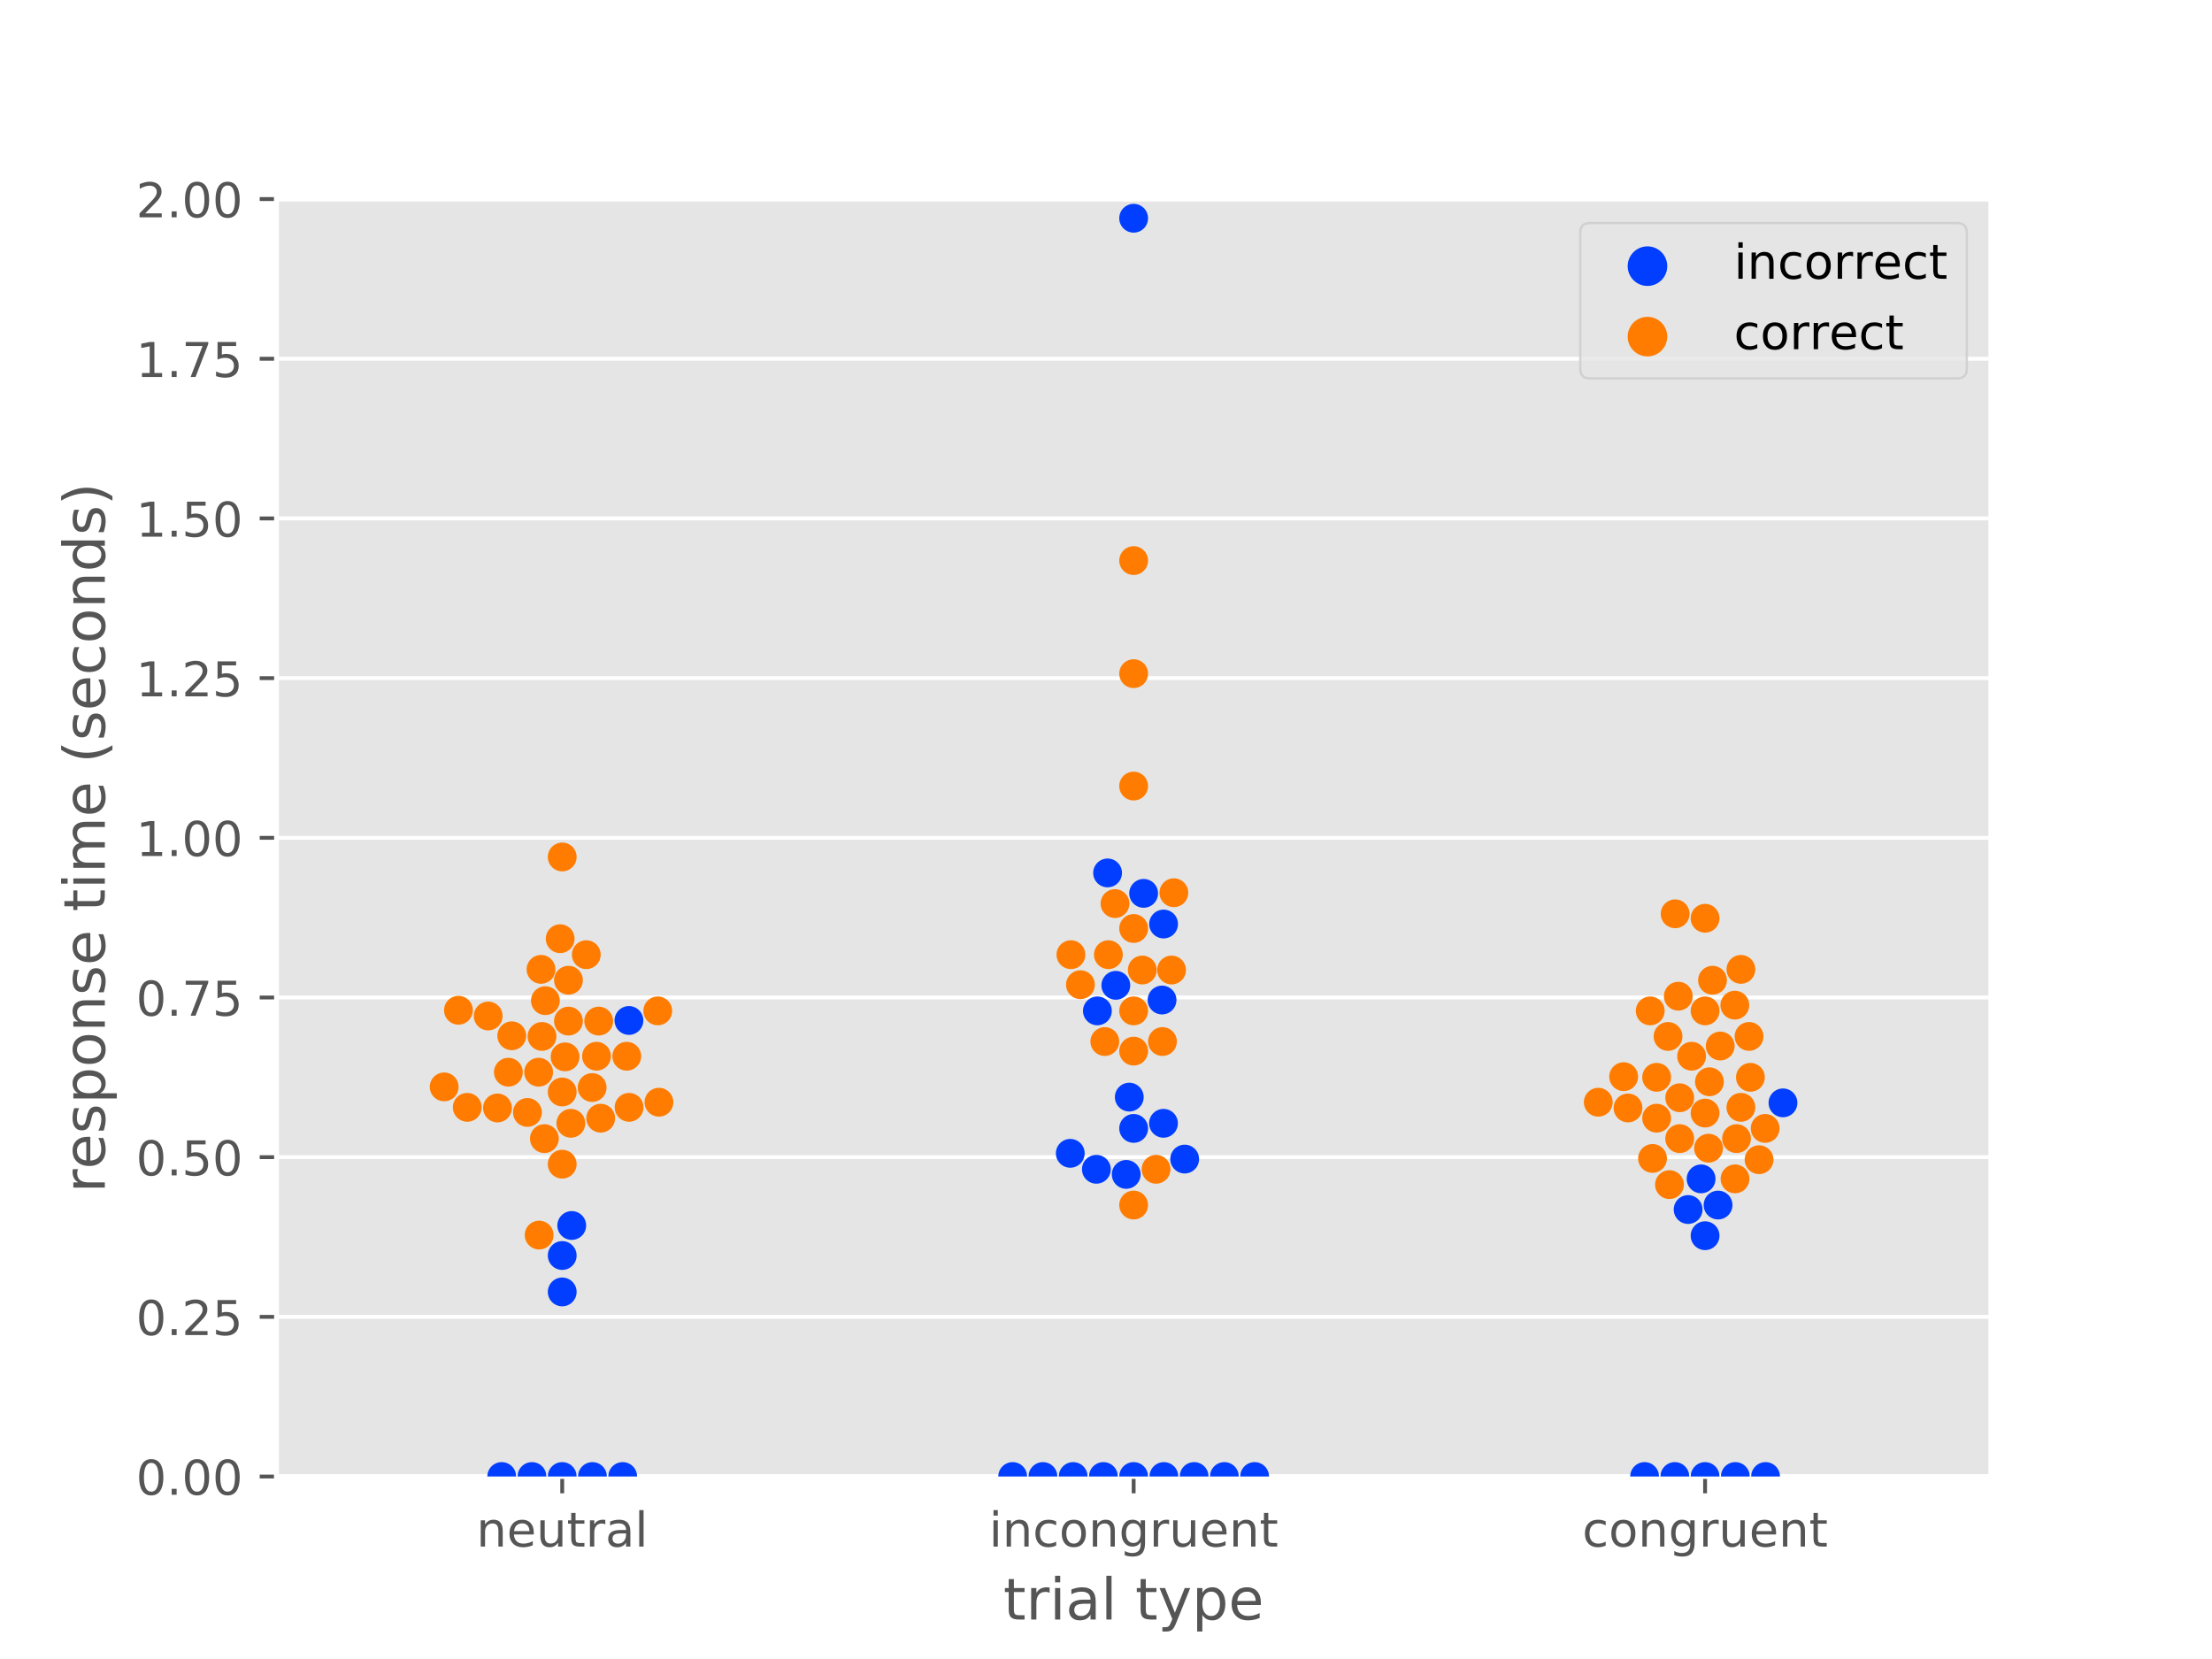 <?xml version="1.0" encoding="utf-8" standalone="no"?>
<!DOCTYPE svg PUBLIC "-//W3C//DTD SVG 1.1//EN"
  "http://www.w3.org/Graphics/SVG/1.1/DTD/svg11.dtd">
<!-- Created with matplotlib (https://matplotlib.org/) -->
<svg height="345.6pt" version="1.1" viewBox="0 0 460.8 345.6" width="460.8pt" xmlns="http://www.w3.org/2000/svg" xmlns:xlink="http://www.w3.org/1999/xlink">
 <defs>
  <style type="text/css">
*{stroke-linecap:butt;stroke-linejoin:round;}
  </style>
 </defs>
 <g id="figure_1">
  <g id="patch_1">
   <path d="M 0 345.6 
L 460.8 345.6 
L 460.8 0 
L 0 0 
z
" style="fill:#ffffff;"/>
  </g>
  <g id="axes_1">
   <g id="patch_2">
    <path d="M 57.6 307.584 
L 414.72 307.584 
L 414.72 41.472 
L 57.6 41.472 
z
" style="fill:#e5e5e5;"/>
   </g>
   <g id="matplotlib.axis_1">
    <g id="xtick_1">
     <g id="line2d_1">
      <defs>
       <path d="M 0 0 
L 0 3.5 
" id="m6d05284e0c" style="stroke:#555555;stroke-width:0.8;"/>
      </defs>
      <g>
       <use style="fill:#555555;stroke:#555555;stroke-width:0.8;" x="117.12" xlink:href="#m6d05284e0c" y="307.584"/>
      </g>
     </g>
     <g id="text_1">
      <!-- neutral -->
      <defs>
       <path d="M 54.891 33.016 
L 54.891 0 
L 45.906 0 
L 45.906 32.719 
Q 45.906 40.484 42.875 44.328 
Q 39.844 48.188 33.797 48.188 
Q 26.516 48.188 22.312 43.547 
Q 18.109 38.922 18.109 30.906 
L 18.109 0 
L 9.078 0 
L 9.078 54.688 
L 18.109 54.688 
L 18.109 46.188 
Q 21.344 51.125 25.703 53.562 
Q 30.078 56 35.797 56 
Q 45.219 56 50.047 50.172 
Q 54.891 44.344 54.891 33.016 
z
" id="DejaVuSans-110"/>
       <path d="M 56.203 29.594 
L 56.203 25.203 
L 14.891 25.203 
Q 15.484 15.922 20.484 11.062 
Q 25.484 6.203 34.422 6.203 
Q 39.594 6.203 44.453 7.469 
Q 49.312 8.734 54.109 11.281 
L 54.109 2.781 
Q 49.266 0.734 44.188 -0.344 
Q 39.109 -1.422 33.891 -1.422 
Q 20.797 -1.422 13.156 6.188 
Q 5.516 13.812 5.516 26.812 
Q 5.516 40.234 12.766 48.109 
Q 20.016 56 32.328 56 
Q 43.359 56 49.781 48.891 
Q 56.203 41.797 56.203 29.594 
z
M 47.219 32.234 
Q 47.125 39.594 43.094 43.984 
Q 39.062 48.391 32.422 48.391 
Q 24.906 48.391 20.391 44.141 
Q 15.875 39.891 15.188 32.172 
z
" id="DejaVuSans-101"/>
       <path d="M 8.5 21.578 
L 8.5 54.688 
L 17.484 54.688 
L 17.484 21.922 
Q 17.484 14.156 20.5 10.266 
Q 23.531 6.391 29.594 6.391 
Q 36.859 6.391 41.078 11.031 
Q 45.312 15.672 45.312 23.688 
L 45.312 54.688 
L 54.297 54.688 
L 54.297 0 
L 45.312 0 
L 45.312 8.406 
Q 42.047 3.422 37.719 1 
Q 33.406 -1.422 27.688 -1.422 
Q 18.266 -1.422 13.375 4.438 
Q 8.5 10.297 8.5 21.578 
z
M 31.109 56 
z
" id="DejaVuSans-117"/>
       <path d="M 18.312 70.219 
L 18.312 54.688 
L 36.812 54.688 
L 36.812 47.703 
L 18.312 47.703 
L 18.312 18.016 
Q 18.312 11.328 20.141 9.422 
Q 21.969 7.516 27.594 7.516 
L 36.812 7.516 
L 36.812 0 
L 27.594 0 
Q 17.188 0 13.234 3.875 
Q 9.281 7.766 9.281 18.016 
L 9.281 47.703 
L 2.688 47.703 
L 2.688 54.688 
L 9.281 54.688 
L 9.281 70.219 
z
" id="DejaVuSans-116"/>
       <path d="M 41.109 46.297 
Q 39.594 47.172 37.812 47.578 
Q 36.031 48 33.891 48 
Q 26.266 48 22.188 43.047 
Q 18.109 38.094 18.109 28.812 
L 18.109 0 
L 9.078 0 
L 9.078 54.688 
L 18.109 54.688 
L 18.109 46.188 
Q 20.953 51.172 25.484 53.578 
Q 30.031 56 36.531 56 
Q 37.453 56 38.578 55.875 
Q 39.703 55.766 41.062 55.516 
z
" id="DejaVuSans-114"/>
       <path d="M 34.281 27.484 
Q 23.391 27.484 19.188 25 
Q 14.984 22.516 14.984 16.5 
Q 14.984 11.719 18.141 8.906 
Q 21.297 6.109 26.703 6.109 
Q 34.188 6.109 38.703 11.406 
Q 43.219 16.703 43.219 25.484 
L 43.219 27.484 
z
M 52.203 31.203 
L 52.203 0 
L 43.219 0 
L 43.219 8.297 
Q 40.141 3.328 35.547 0.953 
Q 30.953 -1.422 24.312 -1.422 
Q 15.922 -1.422 10.953 3.297 
Q 6 8.016 6 15.922 
Q 6 25.141 12.172 29.828 
Q 18.359 34.516 30.609 34.516 
L 43.219 34.516 
L 43.219 35.406 
Q 43.219 41.609 39.141 45 
Q 35.062 48.391 27.688 48.391 
Q 23 48.391 18.547 47.266 
Q 14.109 46.141 10.016 43.891 
L 10.016 52.203 
Q 14.938 54.109 19.578 55.047 
Q 24.219 56 28.609 56 
Q 40.484 56 46.344 49.844 
Q 52.203 43.703 52.203 31.203 
z
" id="DejaVuSans-97"/>
       <path d="M 9.422 75.984 
L 18.406 75.984 
L 18.406 0 
L 9.422 0 
z
" id="DejaVuSans-108"/>
      </defs>
      <g style="fill:#555555;" transform="translate(99.237 322.182)scale(0.1 -0.1)">
       <use xlink:href="#DejaVuSans-110"/>
       <use x="63.379" xlink:href="#DejaVuSans-101"/>
       <use x="124.902" xlink:href="#DejaVuSans-117"/>
       <use x="188.281" xlink:href="#DejaVuSans-116"/>
       <use x="227.49" xlink:href="#DejaVuSans-114"/>
       <use x="268.604" xlink:href="#DejaVuSans-97"/>
       <use x="329.883" xlink:href="#DejaVuSans-108"/>
      </g>
     </g>
    </g>
    <g id="xtick_2">
     <g id="line2d_2">
      <g>
       <use style="fill:#555555;stroke:#555555;stroke-width:0.8;" x="236.16" xlink:href="#m6d05284e0c" y="307.584"/>
      </g>
     </g>
     <g id="text_2">
      <!-- incongruent -->
      <defs>
       <path d="M 9.422 54.688 
L 18.406 54.688 
L 18.406 0 
L 9.422 0 
z
M 9.422 75.984 
L 18.406 75.984 
L 18.406 64.594 
L 9.422 64.594 
z
" id="DejaVuSans-105"/>
       <path d="M 48.781 52.594 
L 48.781 44.188 
Q 44.969 46.297 41.141 47.344 
Q 37.312 48.391 33.406 48.391 
Q 24.656 48.391 19.812 42.844 
Q 14.984 37.312 14.984 27.297 
Q 14.984 17.281 19.812 11.734 
Q 24.656 6.203 33.406 6.203 
Q 37.312 6.203 41.141 7.25 
Q 44.969 8.297 48.781 10.406 
L 48.781 2.094 
Q 45.016 0.344 40.984 -0.531 
Q 36.969 -1.422 32.422 -1.422 
Q 20.062 -1.422 12.781 6.344 
Q 5.516 14.109 5.516 27.297 
Q 5.516 40.672 12.859 48.328 
Q 20.219 56 33.016 56 
Q 37.156 56 41.109 55.141 
Q 45.062 54.297 48.781 52.594 
z
" id="DejaVuSans-99"/>
       <path d="M 30.609 48.391 
Q 23.391 48.391 19.188 42.75 
Q 14.984 37.109 14.984 27.297 
Q 14.984 17.484 19.156 11.844 
Q 23.344 6.203 30.609 6.203 
Q 37.797 6.203 41.984 11.859 
Q 46.188 17.531 46.188 27.297 
Q 46.188 37.016 41.984 42.703 
Q 37.797 48.391 30.609 48.391 
z
M 30.609 56 
Q 42.328 56 49.016 48.375 
Q 55.719 40.766 55.719 27.297 
Q 55.719 13.875 49.016 6.219 
Q 42.328 -1.422 30.609 -1.422 
Q 18.844 -1.422 12.172 6.219 
Q 5.516 13.875 5.516 27.297 
Q 5.516 40.766 12.172 48.375 
Q 18.844 56 30.609 56 
z
" id="DejaVuSans-111"/>
       <path d="M 45.406 27.984 
Q 45.406 37.75 41.375 43.109 
Q 37.359 48.484 30.078 48.484 
Q 22.859 48.484 18.828 43.109 
Q 14.797 37.75 14.797 27.984 
Q 14.797 18.266 18.828 12.891 
Q 22.859 7.516 30.078 7.516 
Q 37.359 7.516 41.375 12.891 
Q 45.406 18.266 45.406 27.984 
z
M 54.391 6.781 
Q 54.391 -7.172 48.188 -13.984 
Q 42 -20.797 29.203 -20.797 
Q 24.469 -20.797 20.266 -20.094 
Q 16.062 -19.391 12.109 -17.922 
L 12.109 -9.188 
Q 16.062 -11.328 19.922 -12.344 
Q 23.781 -13.375 27.781 -13.375 
Q 36.625 -13.375 41.016 -8.766 
Q 45.406 -4.156 45.406 5.172 
L 45.406 9.625 
Q 42.625 4.781 38.281 2.391 
Q 33.938 0 27.875 0 
Q 17.828 0 11.672 7.656 
Q 5.516 15.328 5.516 27.984 
Q 5.516 40.672 11.672 48.328 
Q 17.828 56 27.875 56 
Q 33.938 56 38.281 53.609 
Q 42.625 51.219 45.406 46.391 
L 45.406 54.688 
L 54.391 54.688 
z
" id="DejaVuSans-103"/>
      </defs>
      <g style="fill:#555555;" transform="translate(206.021 322.182)scale(0.1 -0.1)">
       <use xlink:href="#DejaVuSans-105"/>
       <use x="27.783" xlink:href="#DejaVuSans-110"/>
       <use x="91.162" xlink:href="#DejaVuSans-99"/>
       <use x="146.143" xlink:href="#DejaVuSans-111"/>
       <use x="207.324" xlink:href="#DejaVuSans-110"/>
       <use x="270.703" xlink:href="#DejaVuSans-103"/>
       <use x="334.18" xlink:href="#DejaVuSans-114"/>
       <use x="375.293" xlink:href="#DejaVuSans-117"/>
       <use x="438.672" xlink:href="#DejaVuSans-101"/>
       <use x="500.195" xlink:href="#DejaVuSans-110"/>
       <use x="563.574" xlink:href="#DejaVuSans-116"/>
      </g>
     </g>
    </g>
    <g id="xtick_3">
     <g id="line2d_3">
      <g>
       <use style="fill:#555555;stroke:#555555;stroke-width:0.8;" x="355.2" xlink:href="#m6d05284e0c" y="307.584"/>
      </g>
     </g>
     <g id="text_3">
      <!-- congruent -->
      <g style="fill:#555555;" transform="translate(329.619 322.182)scale(0.1 -0.1)">
       <use xlink:href="#DejaVuSans-99"/>
       <use x="54.98" xlink:href="#DejaVuSans-111"/>
       <use x="116.162" xlink:href="#DejaVuSans-110"/>
       <use x="179.541" xlink:href="#DejaVuSans-103"/>
       <use x="243.018" xlink:href="#DejaVuSans-114"/>
       <use x="284.131" xlink:href="#DejaVuSans-117"/>
       <use x="347.51" xlink:href="#DejaVuSans-101"/>
       <use x="409.033" xlink:href="#DejaVuSans-110"/>
       <use x="472.412" xlink:href="#DejaVuSans-116"/>
      </g>
     </g>
    </g>
    <g id="text_4">
     <!-- trial type -->
     <defs>
      <path id="DejaVuSans-32"/>
      <path d="M 32.172 -5.078 
Q 28.375 -14.844 24.75 -17.812 
Q 21.141 -20.797 15.094 -20.797 
L 7.906 -20.797 
L 7.906 -13.281 
L 13.188 -13.281 
Q 16.891 -13.281 18.938 -11.516 
Q 21 -9.766 23.484 -3.219 
L 25.094 0.875 
L 2.984 54.688 
L 12.5 54.688 
L 29.594 11.922 
L 46.688 54.688 
L 56.203 54.688 
z
" id="DejaVuSans-121"/>
      <path d="M 18.109 8.203 
L 18.109 -20.797 
L 9.078 -20.797 
L 9.078 54.688 
L 18.109 54.688 
L 18.109 46.391 
Q 20.953 51.266 25.266 53.625 
Q 29.594 56 35.594 56 
Q 45.562 56 51.781 48.094 
Q 58.016 40.188 58.016 27.297 
Q 58.016 14.406 51.781 6.484 
Q 45.562 -1.422 35.594 -1.422 
Q 29.594 -1.422 25.266 0.953 
Q 20.953 3.328 18.109 8.203 
z
M 48.688 27.297 
Q 48.688 37.203 44.609 42.844 
Q 40.531 48.484 33.406 48.484 
Q 26.266 48.484 22.188 42.844 
Q 18.109 37.203 18.109 27.297 
Q 18.109 17.391 22.188 11.75 
Q 26.266 6.109 33.406 6.109 
Q 40.531 6.109 44.609 11.75 
Q 48.688 17.391 48.688 27.297 
z
" id="DejaVuSans-112"/>
     </defs>
     <g style="fill:#555555;" transform="translate(209.019 337.38)scale(0.12 -0.12)">
      <use xlink:href="#DejaVuSans-116"/>
      <use x="39.209" xlink:href="#DejaVuSans-114"/>
      <use x="80.322" xlink:href="#DejaVuSans-105"/>
      <use x="108.105" xlink:href="#DejaVuSans-97"/>
      <use x="169.385" xlink:href="#DejaVuSans-108"/>
      <use x="197.168" xlink:href="#DejaVuSans-32"/>
      <use x="228.955" xlink:href="#DejaVuSans-116"/>
      <use x="268.164" xlink:href="#DejaVuSans-121"/>
      <use x="327.344" xlink:href="#DejaVuSans-112"/>
      <use x="390.82" xlink:href="#DejaVuSans-101"/>
     </g>
    </g>
   </g>
   <g id="matplotlib.axis_2">
    <g id="ytick_1">
     <g id="line2d_4">
      <path clip-path="url(#p5a6f8b263c)" d="M 57.6 307.584 
L 414.72 307.584 
" style="fill:none;stroke:#ffffff;stroke-linecap:square;stroke-width:0.8;"/>
     </g>
     <g id="line2d_5">
      <defs>
       <path d="M 0 0 
L -3.5 0 
" id="ma31c7e501d" style="stroke:#555555;stroke-width:0.8;"/>
      </defs>
      <g>
       <use style="fill:#555555;stroke:#555555;stroke-width:0.8;" x="57.6" xlink:href="#ma31c7e501d" y="307.584"/>
      </g>
     </g>
     <g id="text_5">
      <!-- 0.00 -->
      <defs>
       <path d="M 31.781 66.406 
Q 24.172 66.406 20.328 58.906 
Q 16.5 51.422 16.5 36.375 
Q 16.5 21.391 20.328 13.891 
Q 24.172 6.391 31.781 6.391 
Q 39.453 6.391 43.281 13.891 
Q 47.125 21.391 47.125 36.375 
Q 47.125 51.422 43.281 58.906 
Q 39.453 66.406 31.781 66.406 
z
M 31.781 74.219 
Q 44.047 74.219 50.516 64.516 
Q 56.984 54.828 56.984 36.375 
Q 56.984 17.969 50.516 8.266 
Q 44.047 -1.422 31.781 -1.422 
Q 19.531 -1.422 13.062 8.266 
Q 6.594 17.969 6.594 36.375 
Q 6.594 54.828 13.062 64.516 
Q 19.531 74.219 31.781 74.219 
z
" id="DejaVuSans-48"/>
       <path d="M 10.688 12.406 
L 21 12.406 
L 21 0 
L 10.688 0 
z
" id="DejaVuSans-46"/>
      </defs>
      <g style="fill:#555555;" transform="translate(28.334 311.383)scale(0.1 -0.1)">
       <use xlink:href="#DejaVuSans-48"/>
       <use x="63.623" xlink:href="#DejaVuSans-46"/>
       <use x="95.41" xlink:href="#DejaVuSans-48"/>
       <use x="159.033" xlink:href="#DejaVuSans-48"/>
      </g>
     </g>
    </g>
    <g id="ytick_2">
     <g id="line2d_6">
      <path clip-path="url(#p5a6f8b263c)" d="M 57.6 274.32 
L 414.72 274.32 
" style="fill:none;stroke:#ffffff;stroke-linecap:square;stroke-width:0.8;"/>
     </g>
     <g id="line2d_7">
      <g>
       <use style="fill:#555555;stroke:#555555;stroke-width:0.8;" x="57.6" xlink:href="#ma31c7e501d" y="274.32"/>
      </g>
     </g>
     <g id="text_6">
      <!-- 0.25 -->
      <defs>
       <path d="M 19.188 8.297 
L 53.609 8.297 
L 53.609 0 
L 7.328 0 
L 7.328 8.297 
Q 12.938 14.109 22.625 23.891 
Q 32.328 33.688 34.812 36.531 
Q 39.547 41.844 41.422 45.531 
Q 43.312 49.219 43.312 52.781 
Q 43.312 58.594 39.234 62.25 
Q 35.156 65.922 28.609 65.922 
Q 23.969 65.922 18.812 64.312 
Q 13.672 62.703 7.812 59.422 
L 7.812 69.391 
Q 13.766 71.781 18.938 73 
Q 24.125 74.219 28.422 74.219 
Q 39.75 74.219 46.484 68.547 
Q 53.219 62.891 53.219 53.422 
Q 53.219 48.922 51.531 44.891 
Q 49.859 40.875 45.406 35.406 
Q 44.188 33.984 37.641 27.219 
Q 31.109 20.453 19.188 8.297 
z
" id="DejaVuSans-50"/>
       <path d="M 10.797 72.906 
L 49.516 72.906 
L 49.516 64.594 
L 19.828 64.594 
L 19.828 46.734 
Q 21.969 47.469 24.109 47.828 
Q 26.266 48.188 28.422 48.188 
Q 40.625 48.188 47.75 41.5 
Q 54.891 34.812 54.891 23.391 
Q 54.891 11.625 47.562 5.094 
Q 40.234 -1.422 26.906 -1.422 
Q 22.312 -1.422 17.547 -0.641 
Q 12.797 0.141 7.719 1.703 
L 7.719 11.625 
Q 12.109 9.234 16.797 8.062 
Q 21.484 6.891 26.703 6.891 
Q 35.156 6.891 40.078 11.328 
Q 45.016 15.766 45.016 23.391 
Q 45.016 31 40.078 35.438 
Q 35.156 39.891 26.703 39.891 
Q 22.75 39.891 18.812 39.016 
Q 14.891 38.141 10.797 36.281 
z
" id="DejaVuSans-53"/>
      </defs>
      <g style="fill:#555555;" transform="translate(28.334 278.119)scale(0.1 -0.1)">
       <use xlink:href="#DejaVuSans-48"/>
       <use x="63.623" xlink:href="#DejaVuSans-46"/>
       <use x="95.41" xlink:href="#DejaVuSans-50"/>
       <use x="159.033" xlink:href="#DejaVuSans-53"/>
      </g>
     </g>
    </g>
    <g id="ytick_3">
     <g id="line2d_8">
      <path clip-path="url(#p5a6f8b263c)" d="M 57.6 241.056 
L 414.72 241.056 
" style="fill:none;stroke:#ffffff;stroke-linecap:square;stroke-width:0.8;"/>
     </g>
     <g id="line2d_9">
      <g>
       <use style="fill:#555555;stroke:#555555;stroke-width:0.8;" x="57.6" xlink:href="#ma31c7e501d" y="241.056"/>
      </g>
     </g>
     <g id="text_7">
      <!-- 0.50 -->
      <g style="fill:#555555;" transform="translate(28.334 244.855)scale(0.1 -0.1)">
       <use xlink:href="#DejaVuSans-48"/>
       <use x="63.623" xlink:href="#DejaVuSans-46"/>
       <use x="95.41" xlink:href="#DejaVuSans-53"/>
       <use x="159.033" xlink:href="#DejaVuSans-48"/>
      </g>
     </g>
    </g>
    <g id="ytick_4">
     <g id="line2d_10">
      <path clip-path="url(#p5a6f8b263c)" d="M 57.6 207.792 
L 414.72 207.792 
" style="fill:none;stroke:#ffffff;stroke-linecap:square;stroke-width:0.8;"/>
     </g>
     <g id="line2d_11">
      <g>
       <use style="fill:#555555;stroke:#555555;stroke-width:0.8;" x="57.6" xlink:href="#ma31c7e501d" y="207.792"/>
      </g>
     </g>
     <g id="text_8">
      <!-- 0.75 -->
      <defs>
       <path d="M 8.203 72.906 
L 55.078 72.906 
L 55.078 68.703 
L 28.609 0 
L 18.312 0 
L 43.219 64.594 
L 8.203 64.594 
z
" id="DejaVuSans-55"/>
      </defs>
      <g style="fill:#555555;" transform="translate(28.334 211.591)scale(0.1 -0.1)">
       <use xlink:href="#DejaVuSans-48"/>
       <use x="63.623" xlink:href="#DejaVuSans-46"/>
       <use x="95.41" xlink:href="#DejaVuSans-55"/>
       <use x="159.033" xlink:href="#DejaVuSans-53"/>
      </g>
     </g>
    </g>
    <g id="ytick_5">
     <g id="line2d_12">
      <path clip-path="url(#p5a6f8b263c)" d="M 57.6 174.528 
L 414.72 174.528 
" style="fill:none;stroke:#ffffff;stroke-linecap:square;stroke-width:0.8;"/>
     </g>
     <g id="line2d_13">
      <g>
       <use style="fill:#555555;stroke:#555555;stroke-width:0.8;" x="57.6" xlink:href="#ma31c7e501d" y="174.528"/>
      </g>
     </g>
     <g id="text_9">
      <!-- 1.00 -->
      <defs>
       <path d="M 12.406 8.297 
L 28.516 8.297 
L 28.516 63.922 
L 10.984 60.406 
L 10.984 69.391 
L 28.422 72.906 
L 38.281 72.906 
L 38.281 8.297 
L 54.391 8.297 
L 54.391 0 
L 12.406 0 
z
" id="DejaVuSans-49"/>
      </defs>
      <g style="fill:#555555;" transform="translate(28.334 178.327)scale(0.1 -0.1)">
       <use xlink:href="#DejaVuSans-49"/>
       <use x="63.623" xlink:href="#DejaVuSans-46"/>
       <use x="95.41" xlink:href="#DejaVuSans-48"/>
       <use x="159.033" xlink:href="#DejaVuSans-48"/>
      </g>
     </g>
    </g>
    <g id="ytick_6">
     <g id="line2d_14">
      <path clip-path="url(#p5a6f8b263c)" d="M 57.6 141.264 
L 414.72 141.264 
" style="fill:none;stroke:#ffffff;stroke-linecap:square;stroke-width:0.8;"/>
     </g>
     <g id="line2d_15">
      <g>
       <use style="fill:#555555;stroke:#555555;stroke-width:0.8;" x="57.6" xlink:href="#ma31c7e501d" y="141.264"/>
      </g>
     </g>
     <g id="text_10">
      <!-- 1.25 -->
      <g style="fill:#555555;" transform="translate(28.334 145.063)scale(0.1 -0.1)">
       <use xlink:href="#DejaVuSans-49"/>
       <use x="63.623" xlink:href="#DejaVuSans-46"/>
       <use x="95.41" xlink:href="#DejaVuSans-50"/>
       <use x="159.033" xlink:href="#DejaVuSans-53"/>
      </g>
     </g>
    </g>
    <g id="ytick_7">
     <g id="line2d_16">
      <path clip-path="url(#p5a6f8b263c)" d="M 57.6 108 
L 414.72 108 
" style="fill:none;stroke:#ffffff;stroke-linecap:square;stroke-width:0.8;"/>
     </g>
     <g id="line2d_17">
      <g>
       <use style="fill:#555555;stroke:#555555;stroke-width:0.8;" x="57.6" xlink:href="#ma31c7e501d" y="108"/>
      </g>
     </g>
     <g id="text_11">
      <!-- 1.50 -->
      <g style="fill:#555555;" transform="translate(28.334 111.799)scale(0.1 -0.1)">
       <use xlink:href="#DejaVuSans-49"/>
       <use x="63.623" xlink:href="#DejaVuSans-46"/>
       <use x="95.41" xlink:href="#DejaVuSans-53"/>
       <use x="159.033" xlink:href="#DejaVuSans-48"/>
      </g>
     </g>
    </g>
    <g id="ytick_8">
     <g id="line2d_18">
      <path clip-path="url(#p5a6f8b263c)" d="M 57.6 74.736 
L 414.72 74.736 
" style="fill:none;stroke:#ffffff;stroke-linecap:square;stroke-width:0.8;"/>
     </g>
     <g id="line2d_19">
      <g>
       <use style="fill:#555555;stroke:#555555;stroke-width:0.8;" x="57.6" xlink:href="#ma31c7e501d" y="74.736"/>
      </g>
     </g>
     <g id="text_12">
      <!-- 1.75 -->
      <g style="fill:#555555;" transform="translate(28.334 78.535)scale(0.1 -0.1)">
       <use xlink:href="#DejaVuSans-49"/>
       <use x="63.623" xlink:href="#DejaVuSans-46"/>
       <use x="95.41" xlink:href="#DejaVuSans-55"/>
       <use x="159.033" xlink:href="#DejaVuSans-53"/>
      </g>
     </g>
    </g>
    <g id="ytick_9">
     <g id="line2d_20">
      <path clip-path="url(#p5a6f8b263c)" d="M 57.6 41.472 
L 414.72 41.472 
" style="fill:none;stroke:#ffffff;stroke-linecap:square;stroke-width:0.8;"/>
     </g>
     <g id="line2d_21">
      <g>
       <use style="fill:#555555;stroke:#555555;stroke-width:0.8;" x="57.6" xlink:href="#ma31c7e501d" y="41.472"/>
      </g>
     </g>
     <g id="text_13">
      <!-- 2.00 -->
      <g style="fill:#555555;" transform="translate(28.334 45.271)scale(0.1 -0.1)">
       <use xlink:href="#DejaVuSans-50"/>
       <use x="63.623" xlink:href="#DejaVuSans-46"/>
       <use x="95.41" xlink:href="#DejaVuSans-48"/>
       <use x="159.033" xlink:href="#DejaVuSans-48"/>
      </g>
     </g>
    </g>
    <g id="text_14">
     <!-- response time (seconds) -->
     <defs>
      <path d="M 44.281 53.078 
L 44.281 44.578 
Q 40.484 46.531 36.375 47.5 
Q 32.281 48.484 27.875 48.484 
Q 21.188 48.484 17.844 46.438 
Q 14.5 44.391 14.5 40.281 
Q 14.5 37.156 16.891 35.375 
Q 19.281 33.594 26.516 31.984 
L 29.594 31.297 
Q 39.156 29.25 43.188 25.516 
Q 47.219 21.781 47.219 15.094 
Q 47.219 7.469 41.188 3.016 
Q 35.156 -1.422 24.609 -1.422 
Q 20.219 -1.422 15.453 -0.562 
Q 10.688 0.297 5.422 2 
L 5.422 11.281 
Q 10.406 8.688 15.234 7.391 
Q 20.062 6.109 24.812 6.109 
Q 31.156 6.109 34.562 8.281 
Q 37.984 10.453 37.984 14.406 
Q 37.984 18.062 35.516 20.016 
Q 33.062 21.969 24.703 23.781 
L 21.578 24.516 
Q 13.234 26.266 9.516 29.906 
Q 5.812 33.547 5.812 39.891 
Q 5.812 47.609 11.281 51.797 
Q 16.75 56 26.812 56 
Q 31.781 56 36.172 55.266 
Q 40.578 54.547 44.281 53.078 
z
" id="DejaVuSans-115"/>
      <path d="M 52 44.188 
Q 55.375 50.25 60.062 53.125 
Q 64.75 56 71.094 56 
Q 79.641 56 84.281 50.016 
Q 88.922 44.047 88.922 33.016 
L 88.922 0 
L 79.891 0 
L 79.891 32.719 
Q 79.891 40.578 77.094 44.375 
Q 74.312 48.188 68.609 48.188 
Q 61.625 48.188 57.562 43.547 
Q 53.516 38.922 53.516 30.906 
L 53.516 0 
L 44.484 0 
L 44.484 32.719 
Q 44.484 40.625 41.703 44.406 
Q 38.922 48.188 33.109 48.188 
Q 26.219 48.188 22.156 43.531 
Q 18.109 38.875 18.109 30.906 
L 18.109 0 
L 9.078 0 
L 9.078 54.688 
L 18.109 54.688 
L 18.109 46.188 
Q 21.188 51.219 25.484 53.609 
Q 29.781 56 35.688 56 
Q 41.656 56 45.828 52.969 
Q 50 49.953 52 44.188 
z
" id="DejaVuSans-109"/>
      <path d="M 31 75.875 
Q 24.469 64.656 21.281 53.656 
Q 18.109 42.672 18.109 31.391 
Q 18.109 20.125 21.312 9.062 
Q 24.516 -2 31 -13.188 
L 23.188 -13.188 
Q 15.875 -1.703 12.234 9.375 
Q 8.594 20.453 8.594 31.391 
Q 8.594 42.281 12.203 53.312 
Q 15.828 64.359 23.188 75.875 
z
" id="DejaVuSans-40"/>
      <path d="M 45.406 46.391 
L 45.406 75.984 
L 54.391 75.984 
L 54.391 0 
L 45.406 0 
L 45.406 8.203 
Q 42.578 3.328 38.25 0.953 
Q 33.938 -1.422 27.875 -1.422 
Q 17.969 -1.422 11.734 6.484 
Q 5.516 14.406 5.516 27.297 
Q 5.516 40.188 11.734 48.094 
Q 17.969 56 27.875 56 
Q 33.938 56 38.25 53.625 
Q 42.578 51.266 45.406 46.391 
z
M 14.797 27.297 
Q 14.797 17.391 18.875 11.75 
Q 22.953 6.109 30.078 6.109 
Q 37.203 6.109 41.297 11.75 
Q 45.406 17.391 45.406 27.297 
Q 45.406 37.203 41.297 42.844 
Q 37.203 48.484 30.078 48.484 
Q 22.953 48.484 18.875 42.844 
Q 14.797 37.203 14.797 27.297 
z
" id="DejaVuSans-100"/>
      <path d="M 8.016 75.875 
L 15.828 75.875 
Q 23.141 64.359 26.781 53.312 
Q 30.422 42.281 30.422 31.391 
Q 30.422 20.453 26.781 9.375 
Q 23.141 -1.703 15.828 -13.188 
L 8.016 -13.188 
Q 14.5 -2 17.703 9.062 
Q 20.906 20.125 20.906 31.391 
Q 20.906 42.672 17.703 53.656 
Q 14.5 64.656 8.016 75.875 
z
" id="DejaVuSans-41"/>
     </defs>
     <g style="fill:#555555;" transform="translate(21.839 248.486)rotate(-90)scale(0.12 -0.12)">
      <use xlink:href="#DejaVuSans-114"/>
      <use x="41.082" xlink:href="#DejaVuSans-101"/>
      <use x="102.605" xlink:href="#DejaVuSans-115"/>
      <use x="154.705" xlink:href="#DejaVuSans-112"/>
      <use x="218.182" xlink:href="#DejaVuSans-111"/>
      <use x="279.363" xlink:href="#DejaVuSans-110"/>
      <use x="342.742" xlink:href="#DejaVuSans-115"/>
      <use x="394.842" xlink:href="#DejaVuSans-101"/>
      <use x="456.365" xlink:href="#DejaVuSans-32"/>
      <use x="488.152" xlink:href="#DejaVuSans-116"/>
      <use x="527.361" xlink:href="#DejaVuSans-105"/>
      <use x="555.145" xlink:href="#DejaVuSans-109"/>
      <use x="652.557" xlink:href="#DejaVuSans-101"/>
      <use x="714.08" xlink:href="#DejaVuSans-32"/>
      <use x="745.867" xlink:href="#DejaVuSans-40"/>
      <use x="784.881" xlink:href="#DejaVuSans-115"/>
      <use x="836.98" xlink:href="#DejaVuSans-101"/>
      <use x="898.504" xlink:href="#DejaVuSans-99"/>
      <use x="953.484" xlink:href="#DejaVuSans-111"/>
      <use x="1014.666" xlink:href="#DejaVuSans-110"/>
      <use x="1078.045" xlink:href="#DejaVuSans-100"/>
      <use x="1141.521" xlink:href="#DejaVuSans-115"/>
      <use x="1193.621" xlink:href="#DejaVuSans-41"/>
     </g>
    </g>
   </g>
   <g id="PathCollection_1"/>
   <g id="PathCollection_2"/>
   <g id="patch_3">
    <path d="M 57.6 307.584 
L 57.6 41.472 
" style="fill:none;stroke:#ffffff;stroke-linecap:square;stroke-linejoin:miter;"/>
   </g>
   <g id="patch_4">
    <path d="M 414.72 307.584 
L 414.72 41.472 
" style="fill:none;stroke:#ffffff;stroke-linecap:square;stroke-linejoin:miter;"/>
   </g>
   <g id="patch_5">
    <path d="M 57.6 307.584 
L 414.72 307.584 
" style="fill:none;stroke:#ffffff;stroke-linecap:square;stroke-linejoin:miter;"/>
   </g>
   <g id="patch_6">
    <path d="M 57.6 41.472 
L 414.72 41.472 
" style="fill:none;stroke:#ffffff;stroke-linecap:square;stroke-linejoin:miter;"/>
   </g>
   <g id="PathCollection_3">
    <defs>
     <path d="M 0 3 
C 0.796 3 1.559 2.684 2.121 2.121 
C 2.684 1.559 3 0.796 3 0 
C 3 -0.796 2.684 -1.559 2.121 -2.121 
C 1.559 -2.684 0.796 -3 0 -3 
C -0.796 -3 -1.559 -2.684 -2.121 -2.121 
C -2.684 -1.559 -3 -0.796 -3 0 
C -3 0.796 -2.684 1.559 -2.121 2.121 
C -1.559 2.684 -0.796 3 0 3 
z
" id="C0_0_083f2abffa"/>
    </defs>
    <g clip-path="url(#p5a6f8b263c)">
     <use style="fill:#023eff;" x="117.12" xlink:href="#C0_0_083f2abffa" y="307.584"/>
    </g>
    <g clip-path="url(#p5a6f8b263c)">
     <use style="fill:#023eff;" x="110.82" xlink:href="#C0_0_083f2abffa" y="307.584"/>
    </g>
    <g clip-path="url(#p5a6f8b263c)">
     <use style="fill:#023eff;" x="123.42" xlink:href="#C0_0_083f2abffa" y="307.584"/>
    </g>
    <g clip-path="url(#p5a6f8b263c)">
     <use style="fill:#023eff;" x="104.52" xlink:href="#C0_0_083f2abffa" y="307.584"/>
    </g>
    <g clip-path="url(#p5a6f8b263c)">
     <use style="fill:#023eff;" x="129.72" xlink:href="#C0_0_083f2abffa" y="307.584"/>
    </g>
    <g clip-path="url(#p5a6f8b263c)">
     <use style="fill:#023eff;" x="117.12" xlink:href="#C0_0_083f2abffa" y="269.131"/>
    </g>
    <g clip-path="url(#p5a6f8b263c)">
     <use style="fill:#023eff;" x="117.12" xlink:href="#C0_0_083f2abffa" y="261.547"/>
    </g>
    <g clip-path="url(#p5a6f8b263c)">
     <use style="fill:#ff7c00;" x="112.312" xlink:href="#C0_0_083f2abffa" y="257.289"/>
    </g>
    <g clip-path="url(#p5a6f8b263c)">
     <use style="fill:#023eff;" x="119.103" xlink:href="#C0_0_083f2abffa" y="255.293"/>
    </g>
    <g clip-path="url(#p5a6f8b263c)">
     <use style="fill:#ff7c00;" x="117.12" xlink:href="#C0_0_083f2abffa" y="242.52"/>
    </g>
    <g clip-path="url(#p5a6f8b263c)">
     <use style="fill:#ff7c00;" x="113.406" xlink:href="#C0_0_083f2abffa" y="237.197"/>
    </g>
    <g clip-path="url(#p5a6f8b263c)">
     <use style="fill:#ff7c00;" x="118.917" xlink:href="#C0_0_083f2abffa" y="234.004"/>
    </g>
    <g clip-path="url(#p5a6f8b263c)">
     <use style="fill:#ff7c00;" x="125.134" xlink:href="#C0_0_083f2abffa" y="232.94"/>
    </g>
    <g clip-path="url(#p5a6f8b263c)">
     <use style="fill:#ff7c00;" x="109.874" xlink:href="#C0_0_083f2abffa" y="231.742"/>
    </g>
    <g clip-path="url(#p5a6f8b263c)">
     <use style="fill:#ff7c00;" x="103.637" xlink:href="#C0_0_083f2abffa" y="230.811"/>
    </g>
    <g clip-path="url(#p5a6f8b263c)">
     <use style="fill:#ff7c00;" x="131.051" xlink:href="#C0_0_083f2abffa" y="230.678"/>
    </g>
    <g clip-path="url(#p5a6f8b263c)">
     <use style="fill:#ff7c00;" x="97.338" xlink:href="#C0_0_083f2abffa" y="230.678"/>
    </g>
    <g clip-path="url(#p5a6f8b263c)">
     <use style="fill:#ff7c00;" x="137.269" xlink:href="#C0_0_083f2abffa" y="229.613"/>
    </g>
    <g clip-path="url(#p5a6f8b263c)">
     <use style="fill:#ff7c00;" x="117.12" xlink:href="#C0_0_083f2abffa" y="227.484"/>
    </g>
    <g clip-path="url(#p5a6f8b263c)">
     <use style="fill:#ff7c00;" x="123.357" xlink:href="#C0_0_083f2abffa" y="226.553"/>
    </g>
    <g clip-path="url(#p5a6f8b263c)">
     <use style="fill:#ff7c00;" x="92.53" xlink:href="#C0_0_083f2abffa" y="226.42"/>
    </g>
    <g clip-path="url(#p5a6f8b263c)">
     <use style="fill:#ff7c00;" x="112.207" xlink:href="#C0_0_083f2abffa" y="223.36"/>
    </g>
    <g clip-path="url(#p5a6f8b263c)">
     <use style="fill:#ff7c00;" x="105.907" xlink:href="#C0_0_083f2abffa" y="223.36"/>
    </g>
    <g clip-path="url(#p5a6f8b263c)">
     <use style="fill:#ff7c00;" x="117.718" xlink:href="#C0_0_083f2abffa" y="220.166"/>
    </g>
    <g clip-path="url(#p5a6f8b263c)">
     <use style="fill:#ff7c00;" x="124.265" xlink:href="#C0_0_083f2abffa" y="220.033"/>
    </g>
    <g clip-path="url(#p5a6f8b263c)">
     <use style="fill:#ff7c00;" x="130.565" xlink:href="#C0_0_083f2abffa" y="220.033"/>
    </g>
    <g clip-path="url(#p5a6f8b263c)">
     <use style="fill:#ff7c00;" x="112.91" xlink:href="#C0_0_083f2abffa" y="215.908"/>
    </g>
    <g clip-path="url(#p5a6f8b263c)">
     <use style="fill:#ff7c00;" x="106.611" xlink:href="#C0_0_083f2abffa" y="215.775"/>
    </g>
    <g clip-path="url(#p5a6f8b263c)">
     <use style="fill:#ff7c00;" x="118.421" xlink:href="#C0_0_083f2abffa" y="212.715"/>
    </g>
    <g clip-path="url(#p5a6f8b263c)">
     <use style="fill:#ff7c00;" x="124.721" xlink:href="#C0_0_083f2abffa" y="212.715"/>
    </g>
    <g clip-path="url(#p5a6f8b263c)">
     <use style="fill:#023eff;" x="131.019" xlink:href="#C0_0_083f2abffa" y="212.582"/>
    </g>
    <g clip-path="url(#p5a6f8b263c)">
     <use style="fill:#ff7c00;" x="101.699" xlink:href="#C0_0_083f2abffa" y="211.651"/>
    </g>
    <g clip-path="url(#p5a6f8b263c)">
     <use style="fill:#ff7c00;" x="137.023" xlink:href="#C0_0_083f2abffa" y="210.586"/>
    </g>
    <g clip-path="url(#p5a6f8b263c)">
     <use style="fill:#ff7c00;" x="95.504" xlink:href="#C0_0_083f2abffa" y="210.453"/>
    </g>
    <g clip-path="url(#p5a6f8b263c)">
     <use style="fill:#ff7c00;" x="113.613" xlink:href="#C0_0_083f2abffa" y="208.457"/>
    </g>
    <g clip-path="url(#p5a6f8b263c)">
     <use style="fill:#ff7c00;" x="118.421" xlink:href="#C0_0_083f2abffa" y="204.199"/>
    </g>
    <g clip-path="url(#p5a6f8b263c)">
     <use style="fill:#ff7c00;" x="112.704" xlink:href="#C0_0_083f2abffa" y="201.938"/>
    </g>
    <g clip-path="url(#p5a6f8b263c)">
     <use style="fill:#ff7c00;" x="122.134" xlink:href="#C0_0_083f2abffa" y="198.877"/>
    </g>
    <g clip-path="url(#p5a6f8b263c)">
     <use style="fill:#ff7c00;" x="116.696" xlink:href="#C0_0_083f2abffa" y="195.551"/>
    </g>
    <g clip-path="url(#p5a6f8b263c)">
     <use style="fill:#ff7c00;" x="117.12" xlink:href="#C0_0_083f2abffa" y="178.52"/>
    </g>
   </g>
   <g id="PathCollection_4">
    <defs>
     <path d="M 0 3 
C 0.796 3 1.559 2.684 2.121 2.121 
C 2.684 1.559 3 0.796 3 0 
C 3 -0.796 2.684 -1.559 2.121 -2.121 
C 1.559 -2.684 0.796 -3 0 -3 
C -0.796 -3 -1.559 -2.684 -2.121 -2.121 
C -2.684 -1.559 -3 -0.796 -3 0 
C -3 0.796 -2.684 1.559 -2.121 2.121 
C -1.559 2.684 -0.796 3 0 3 
z
" id="C1_0_e20a2a03ce"/>
    </defs>
    <g clip-path="url(#p5a6f8b263c)">
     <use style="fill:#023eff;" x="236.16" xlink:href="#C1_0_e20a2a03ce" y="307.584"/>
    </g>
    <g clip-path="url(#p5a6f8b263c)">
     <use style="fill:#023eff;" x="229.86" xlink:href="#C1_0_e20a2a03ce" y="307.584"/>
    </g>
    <g clip-path="url(#p5a6f8b263c)">
     <use style="fill:#023eff;" x="242.46" xlink:href="#C1_0_e20a2a03ce" y="307.584"/>
    </g>
    <g clip-path="url(#p5a6f8b263c)">
     <use style="fill:#023eff;" x="223.56" xlink:href="#C1_0_e20a2a03ce" y="307.584"/>
    </g>
    <g clip-path="url(#p5a6f8b263c)">
     <use style="fill:#023eff;" x="248.76" xlink:href="#C1_0_e20a2a03ce" y="307.584"/>
    </g>
    <g clip-path="url(#p5a6f8b263c)">
     <use style="fill:#023eff;" x="217.26" xlink:href="#C1_0_e20a2a03ce" y="307.584"/>
    </g>
    <g clip-path="url(#p5a6f8b263c)">
     <use style="fill:#023eff;" x="255.06" xlink:href="#C1_0_e20a2a03ce" y="307.584"/>
    </g>
    <g clip-path="url(#p5a6f8b263c)">
     <use style="fill:#023eff;" x="210.96" xlink:href="#C1_0_e20a2a03ce" y="307.584"/>
    </g>
    <g clip-path="url(#p5a6f8b263c)">
     <use style="fill:#023eff;" x="261.36" xlink:href="#C1_0_e20a2a03ce" y="307.584"/>
    </g>
    <g clip-path="url(#p5a6f8b263c)">
     <use style="fill:#ff7c00;" x="236.16" xlink:href="#C1_0_e20a2a03ce" y="251.035"/>
    </g>
    <g clip-path="url(#p5a6f8b263c)">
     <use style="fill:#023eff;" x="234.612" xlink:href="#C1_0_e20a2a03ce" y="244.649"/>
    </g>
    <g clip-path="url(#p5a6f8b263c)">
     <use style="fill:#ff7c00;" x="240.829" xlink:href="#C1_0_e20a2a03ce" y="243.584"/>
    </g>
    <g clip-path="url(#p5a6f8b263c)">
     <use style="fill:#023eff;" x="228.395" xlink:href="#C1_0_e20a2a03ce" y="243.584"/>
    </g>
    <g clip-path="url(#p5a6f8b263c)">
     <use style="fill:#023eff;" x="246.792" xlink:href="#C1_0_e20a2a03ce" y="241.455"/>
    </g>
    <g clip-path="url(#p5a6f8b263c)">
     <use style="fill:#023eff;" x="222.957" xlink:href="#C1_0_e20a2a03ce" y="240.258"/>
    </g>
    <g clip-path="url(#p5a6f8b263c)">
     <use style="fill:#023eff;" x="236.16" xlink:href="#C1_0_e20a2a03ce" y="235.068"/>
    </g>
    <g clip-path="url(#p5a6f8b263c)">
     <use style="fill:#023eff;" x="242.377" xlink:href="#C1_0_e20a2a03ce" y="234.004"/>
    </g>
    <g clip-path="url(#p5a6f8b263c)">
     <use style="fill:#023eff;" x="235.251" xlink:href="#C1_0_e20a2a03ce" y="228.549"/>
    </g>
    <g clip-path="url(#p5a6f8b263c)">
     <use style="fill:#ff7c00;" x="236.16" xlink:href="#C1_0_e20a2a03ce" y="218.969"/>
    </g>
    <g clip-path="url(#p5a6f8b263c)">
     <use style="fill:#ff7c00;" x="230.156" xlink:href="#C1_0_e20a2a03ce" y="216.973"/>
    </g>
    <g clip-path="url(#p5a6f8b263c)">
     <use style="fill:#ff7c00;" x="242.164" xlink:href="#C1_0_e20a2a03ce" y="216.973"/>
    </g>
    <g clip-path="url(#p5a6f8b263c)">
     <use style="fill:#ff7c00;" x="236.16" xlink:href="#C1_0_e20a2a03ce" y="210.586"/>
    </g>
    <g clip-path="url(#p5a6f8b263c)">
     <use style="fill:#023eff;" x="228.608" xlink:href="#C1_0_e20a2a03ce" y="210.586"/>
    </g>
    <g clip-path="url(#p5a6f8b263c)">
     <use style="fill:#023eff;" x="242.077" xlink:href="#C1_0_e20a2a03ce" y="208.324"/>
    </g>
    <g clip-path="url(#p5a6f8b263c)">
     <use style="fill:#023eff;" x="232.446" xlink:href="#C1_0_e20a2a03ce" y="205.264"/>
    </g>
    <g clip-path="url(#p5a6f8b263c)">
     <use style="fill:#ff7c00;" x="225.076" xlink:href="#C1_0_e20a2a03ce" y="205.131"/>
    </g>
    <g clip-path="url(#p5a6f8b263c)">
     <use style="fill:#ff7c00;" x="237.957" xlink:href="#C1_0_e20a2a03ce" y="202.071"/>
    </g>
    <g clip-path="url(#p5a6f8b263c)">
     <use style="fill:#ff7c00;" x="244.06" xlink:href="#C1_0_e20a2a03ce" y="202.071"/>
    </g>
    <g clip-path="url(#p5a6f8b263c)">
     <use style="fill:#ff7c00;" x="230.899" xlink:href="#C1_0_e20a2a03ce" y="198.877"/>
    </g>
    <g clip-path="url(#p5a6f8b263c)">
     <use style="fill:#ff7c00;" x="223.092" xlink:href="#C1_0_e20a2a03ce" y="198.877"/>
    </g>
    <g clip-path="url(#p5a6f8b263c)">
     <use style="fill:#ff7c00;" x="236.16" xlink:href="#C1_0_e20a2a03ce" y="193.422"/>
    </g>
    <g clip-path="url(#p5a6f8b263c)">
     <use style="fill:#023eff;" x="242.397" xlink:href="#C1_0_e20a2a03ce" y="192.491"/>
    </g>
    <g clip-path="url(#p5a6f8b263c)">
     <use style="fill:#ff7c00;" x="232.278" xlink:href="#C1_0_e20a2a03ce" y="188.233"/>
    </g>
    <g clip-path="url(#p5a6f8b263c)">
     <use style="fill:#023eff;" x="238.24" xlink:href="#C1_0_e20a2a03ce" y="186.104"/>
    </g>
    <g clip-path="url(#p5a6f8b263c)">
     <use style="fill:#ff7c00;" x="244.539" xlink:href="#C1_0_e20a2a03ce" y="185.971"/>
    </g>
    <g clip-path="url(#p5a6f8b263c)">
     <use style="fill:#023eff;" x="230.73" xlink:href="#C1_0_e20a2a03ce" y="181.846"/>
    </g>
    <g clip-path="url(#p5a6f8b263c)">
     <use style="fill:#ff7c00;" x="236.16" xlink:href="#C1_0_e20a2a03ce" y="163.75"/>
    </g>
    <g clip-path="url(#p5a6f8b263c)">
     <use style="fill:#ff7c00;" x="236.16" xlink:href="#C1_0_e20a2a03ce" y="140.333"/>
    </g>
    <g clip-path="url(#p5a6f8b263c)">
     <use style="fill:#ff7c00;" x="236.16" xlink:href="#C1_0_e20a2a03ce" y="116.782"/>
    </g>
    <g clip-path="url(#p5a6f8b263c)">
     <use style="fill:#023eff;" x="236.16" xlink:href="#C1_0_e20a2a03ce" y="45.464"/>
    </g>
   </g>
   <g id="PathCollection_5">
    <defs>
     <path d="M 0 3 
C 0.796 3 1.559 2.684 2.121 2.121 
C 2.684 1.559 3 0.796 3 0 
C 3 -0.796 2.684 -1.559 2.121 -2.121 
C 1.559 -2.684 0.796 -3 0 -3 
C -0.796 -3 -1.559 -2.684 -2.121 -2.121 
C -2.684 -1.559 -3 -0.796 -3 0 
C -3 0.796 -2.684 1.559 -2.121 2.121 
C -1.559 2.684 -0.796 3 0 3 
z
" id="C2_0_5a9afc6fca"/>
    </defs>
    <g clip-path="url(#p5a6f8b263c)">
     <use style="fill:#023eff;" x="355.2" xlink:href="#C2_0_5a9afc6fca" y="307.584"/>
    </g>
    <g clip-path="url(#p5a6f8b263c)">
     <use style="fill:#023eff;" x="348.9" xlink:href="#C2_0_5a9afc6fca" y="307.584"/>
    </g>
    <g clip-path="url(#p5a6f8b263c)">
     <use style="fill:#023eff;" x="361.5" xlink:href="#C2_0_5a9afc6fca" y="307.584"/>
    </g>
    <g clip-path="url(#p5a6f8b263c)">
     <use style="fill:#023eff;" x="342.6" xlink:href="#C2_0_5a9afc6fca" y="307.584"/>
    </g>
    <g clip-path="url(#p5a6f8b263c)">
     <use style="fill:#023eff;" x="367.8" xlink:href="#C2_0_5a9afc6fca" y="307.584"/>
    </g>
    <g clip-path="url(#p5a6f8b263c)">
     <use style="fill:#023eff;" x="355.2" xlink:href="#C2_0_5a9afc6fca" y="257.422"/>
    </g>
    <g clip-path="url(#p5a6f8b263c)">
     <use style="fill:#023eff;" x="351.667" xlink:href="#C2_0_5a9afc6fca" y="251.967"/>
    </g>
    <g clip-path="url(#p5a6f8b263c)">
     <use style="fill:#023eff;" x="357.904" xlink:href="#C2_0_5a9afc6fca" y="251.035"/>
    </g>
    <g clip-path="url(#p5a6f8b263c)">
     <use style="fill:#ff7c00;" x="347.785" xlink:href="#C2_0_5a9afc6fca" y="246.777"/>
    </g>
    <g clip-path="url(#p5a6f8b263c)">
     <use style="fill:#023eff;" x="354.371" xlink:href="#C2_0_5a9afc6fca" y="245.58"/>
    </g>
    <g clip-path="url(#p5a6f8b263c)">
     <use style="fill:#ff7c00;" x="361.437" xlink:href="#C2_0_5a9afc6fca" y="245.58"/>
    </g>
    <g clip-path="url(#p5a6f8b263c)">
     <use style="fill:#ff7c00;" x="366.449" xlink:href="#C2_0_5a9afc6fca" y="241.588"/>
    </g>
    <g clip-path="url(#p5a6f8b263c)">
     <use style="fill:#ff7c00;" x="344.253" xlink:href="#C2_0_5a9afc6fca" y="241.322"/>
    </g>
    <g clip-path="url(#p5a6f8b263c)">
     <use style="fill:#ff7c00;" x="355.919" xlink:href="#C2_0_5a9afc6fca" y="239.193"/>
    </g>
    <g clip-path="url(#p5a6f8b263c)">
     <use style="fill:#ff7c00;" x="349.915" xlink:href="#C2_0_5a9afc6fca" y="237.197"/>
    </g>
    <g clip-path="url(#p5a6f8b263c)">
     <use style="fill:#ff7c00;" x="361.752" xlink:href="#C2_0_5a9afc6fca" y="237.197"/>
    </g>
    <g clip-path="url(#p5a6f8b263c)">
     <use style="fill:#ff7c00;" x="367.714" xlink:href="#C2_0_5a9afc6fca" y="235.068"/>
    </g>
    <g clip-path="url(#p5a6f8b263c)">
     <use style="fill:#ff7c00;" x="345.107" xlink:href="#C2_0_5a9afc6fca" y="232.94"/>
    </g>
    <g clip-path="url(#p5a6f8b263c)">
     <use style="fill:#ff7c00;" x="355.2" xlink:href="#C2_0_5a9afc6fca" y="231.875"/>
    </g>
    <g clip-path="url(#p5a6f8b263c)">
     <use style="fill:#ff7c00;" x="339.145" xlink:href="#C2_0_5a9afc6fca" y="230.811"/>
    </g>
    <g clip-path="url(#p5a6f8b263c)">
     <use style="fill:#ff7c00;" x="362.66" xlink:href="#C2_0_5a9afc6fca" y="230.678"/>
    </g>
    <g clip-path="url(#p5a6f8b263c)">
     <use style="fill:#023eff;" x="371.428" xlink:href="#C2_0_5a9afc6fca" y="229.746"/>
    </g>
    <g clip-path="url(#p5a6f8b263c)">
     <use style="fill:#ff7c00;" x="332.95" xlink:href="#C2_0_5a9afc6fca" y="229.613"/>
    </g>
    <g clip-path="url(#p5a6f8b263c)">
     <use style="fill:#ff7c00;" x="349.915" xlink:href="#C2_0_5a9afc6fca" y="228.682"/>
    </g>
    <g clip-path="url(#p5a6f8b263c)">
     <use style="fill:#ff7c00;" x="356.109" xlink:href="#C2_0_5a9afc6fca" y="225.355"/>
    </g>
    <g clip-path="url(#p5a6f8b263c)">
     <use style="fill:#ff7c00;" x="364.644" xlink:href="#C2_0_5a9afc6fca" y="224.424"/>
    </g>
    <g clip-path="url(#p5a6f8b263c)">
     <use style="fill:#ff7c00;" x="345.107" xlink:href="#C2_0_5a9afc6fca" y="224.424"/>
    </g>
    <g clip-path="url(#p5a6f8b263c)">
     <use style="fill:#ff7c00;" x="338.237" xlink:href="#C2_0_5a9afc6fca" y="224.291"/>
    </g>
    <g clip-path="url(#p5a6f8b263c)">
     <use style="fill:#ff7c00;" x="352.395" xlink:href="#C2_0_5a9afc6fca" y="220.033"/>
    </g>
    <g clip-path="url(#p5a6f8b263c)">
     <use style="fill:#ff7c00;" x="358.357" xlink:href="#C2_0_5a9afc6fca" y="217.904"/>
    </g>
    <g clip-path="url(#p5a6f8b263c)">
     <use style="fill:#ff7c00;" x="347.482" xlink:href="#C2_0_5a9afc6fca" y="215.908"/>
    </g>
    <g clip-path="url(#p5a6f8b263c)">
     <use style="fill:#ff7c00;" x="364.361" xlink:href="#C2_0_5a9afc6fca" y="215.908"/>
    </g>
    <g clip-path="url(#p5a6f8b263c)">
     <use style="fill:#ff7c00;" x="355.2" xlink:href="#C2_0_5a9afc6fca" y="210.586"/>
    </g>
    <g clip-path="url(#p5a6f8b263c)">
     <use style="fill:#ff7c00;" x="343.769" xlink:href="#C2_0_5a9afc6fca" y="210.586"/>
    </g>
    <g clip-path="url(#p5a6f8b263c)">
     <use style="fill:#ff7c00;" x="361.395" xlink:href="#C2_0_5a9afc6fca" y="209.389"/>
    </g>
    <g clip-path="url(#p5a6f8b263c)">
     <use style="fill:#ff7c00;" x="349.621" xlink:href="#C2_0_5a9afc6fca" y="207.526"/>
    </g>
    <g clip-path="url(#p5a6f8b263c)">
     <use style="fill:#ff7c00;" x="356.748" xlink:href="#C2_0_5a9afc6fca" y="204.199"/>
    </g>
    <g clip-path="url(#p5a6f8b263c)">
     <use style="fill:#ff7c00;" x="362.665" xlink:href="#C2_0_5a9afc6fca" y="201.938"/>
    </g>
    <g clip-path="url(#p5a6f8b263c)">
     <use style="fill:#ff7c00;" x="355.2" xlink:href="#C2_0_5a9afc6fca" y="191.293"/>
    </g>
    <g clip-path="url(#p5a6f8b263c)">
     <use style="fill:#ff7c00;" x="348.963" xlink:href="#C2_0_5a9afc6fca" y="190.362"/>
    </g>
   </g>
   <g id="legend_1">
    <g id="patch_7">
     <path d="M 331.198 78.828 
L 407.72 78.828 
Q 409.72 78.828 409.72 76.828 
L 409.72 48.472 
Q 409.72 46.472 407.72 46.472 
L 331.198 46.472 
Q 329.198 46.472 329.198 48.472 
L 329.198 76.828 
Q 329.198 78.828 331.198 78.828 
z
" style="fill:#e5e5e5;opacity:0.8;stroke:#cccccc;stroke-linejoin:miter;stroke-width:0.5;"/>
    </g>
    <g id="PathCollection_6">
     <defs>
      <path d="M 0 3.873 
C 1.027 3.873 2.012 3.465 2.739 2.739 
C 3.465 2.012 3.873 1.027 3.873 0 
C 3.873 -1.027 3.465 -2.012 2.739 -2.739 
C 2.012 -3.465 1.027 -3.873 0 -3.873 
C -1.027 -3.873 -2.012 -3.465 -2.739 -2.739 
C -3.465 -2.012 -3.873 -1.027 -3.873 0 
C -3.873 1.027 -3.465 2.012 -2.739 2.739 
C -2.012 3.465 -1.027 3.873 0 3.873 
z
" id="m8134c1c342" style="stroke:#023eff;stroke-width:0.5;"/>
     </defs>
     <g>
      <use style="fill:#023eff;stroke:#023eff;stroke-width:0.5;" x="343.198" xlink:href="#m8134c1c342" y="55.445"/>
     </g>
    </g>
    <g id="text_15">
     <!-- incorrect -->
     <g transform="translate(361.198 58.07)scale(0.1 -0.1)">
      <use xlink:href="#DejaVuSans-105"/>
      <use x="27.783" xlink:href="#DejaVuSans-110"/>
      <use x="91.162" xlink:href="#DejaVuSans-99"/>
      <use x="146.143" xlink:href="#DejaVuSans-111"/>
      <use x="207.324" xlink:href="#DejaVuSans-114"/>
      <use x="248.422" xlink:href="#DejaVuSans-114"/>
      <use x="289.504" xlink:href="#DejaVuSans-101"/>
      <use x="351.027" xlink:href="#DejaVuSans-99"/>
      <use x="406.008" xlink:href="#DejaVuSans-116"/>
     </g>
    </g>
    <g id="PathCollection_7">
     <defs>
      <path d="M 0 3.873 
C 1.027 3.873 2.012 3.465 2.739 2.739 
C 3.465 2.012 3.873 1.027 3.873 0 
C 3.873 -1.027 3.465 -2.012 2.739 -2.739 
C 2.012 -3.465 1.027 -3.873 0 -3.873 
C -1.027 -3.873 -2.012 -3.465 -2.739 -2.739 
C -3.465 -2.012 -3.873 -1.027 -3.873 0 
C -3.873 1.027 -3.465 2.012 -2.739 2.739 
C -2.012 3.465 -1.027 3.873 0 3.873 
z
" id="mad7ffbc1cf" style="stroke:#ff7c00;stroke-width:0.5;"/>
     </defs>
     <g>
      <use style="fill:#ff7c00;stroke:#ff7c00;stroke-width:0.5;" x="343.198" xlink:href="#mad7ffbc1cf" y="70.124"/>
     </g>
    </g>
    <g id="text_16">
     <!-- correct -->
     <g transform="translate(361.198 72.749)scale(0.1 -0.1)">
      <use xlink:href="#DejaVuSans-99"/>
      <use x="54.98" xlink:href="#DejaVuSans-111"/>
      <use x="116.162" xlink:href="#DejaVuSans-114"/>
      <use x="157.26" xlink:href="#DejaVuSans-114"/>
      <use x="198.342" xlink:href="#DejaVuSans-101"/>
      <use x="259.865" xlink:href="#DejaVuSans-99"/>
      <use x="314.846" xlink:href="#DejaVuSans-116"/>
     </g>
    </g>
   </g>
  </g>
 </g>
 <defs>
  <clipPath id="p5a6f8b263c">
   <rect height="266.112" width="357.12" x="57.6" y="41.472"/>
  </clipPath>
 </defs>
</svg>
